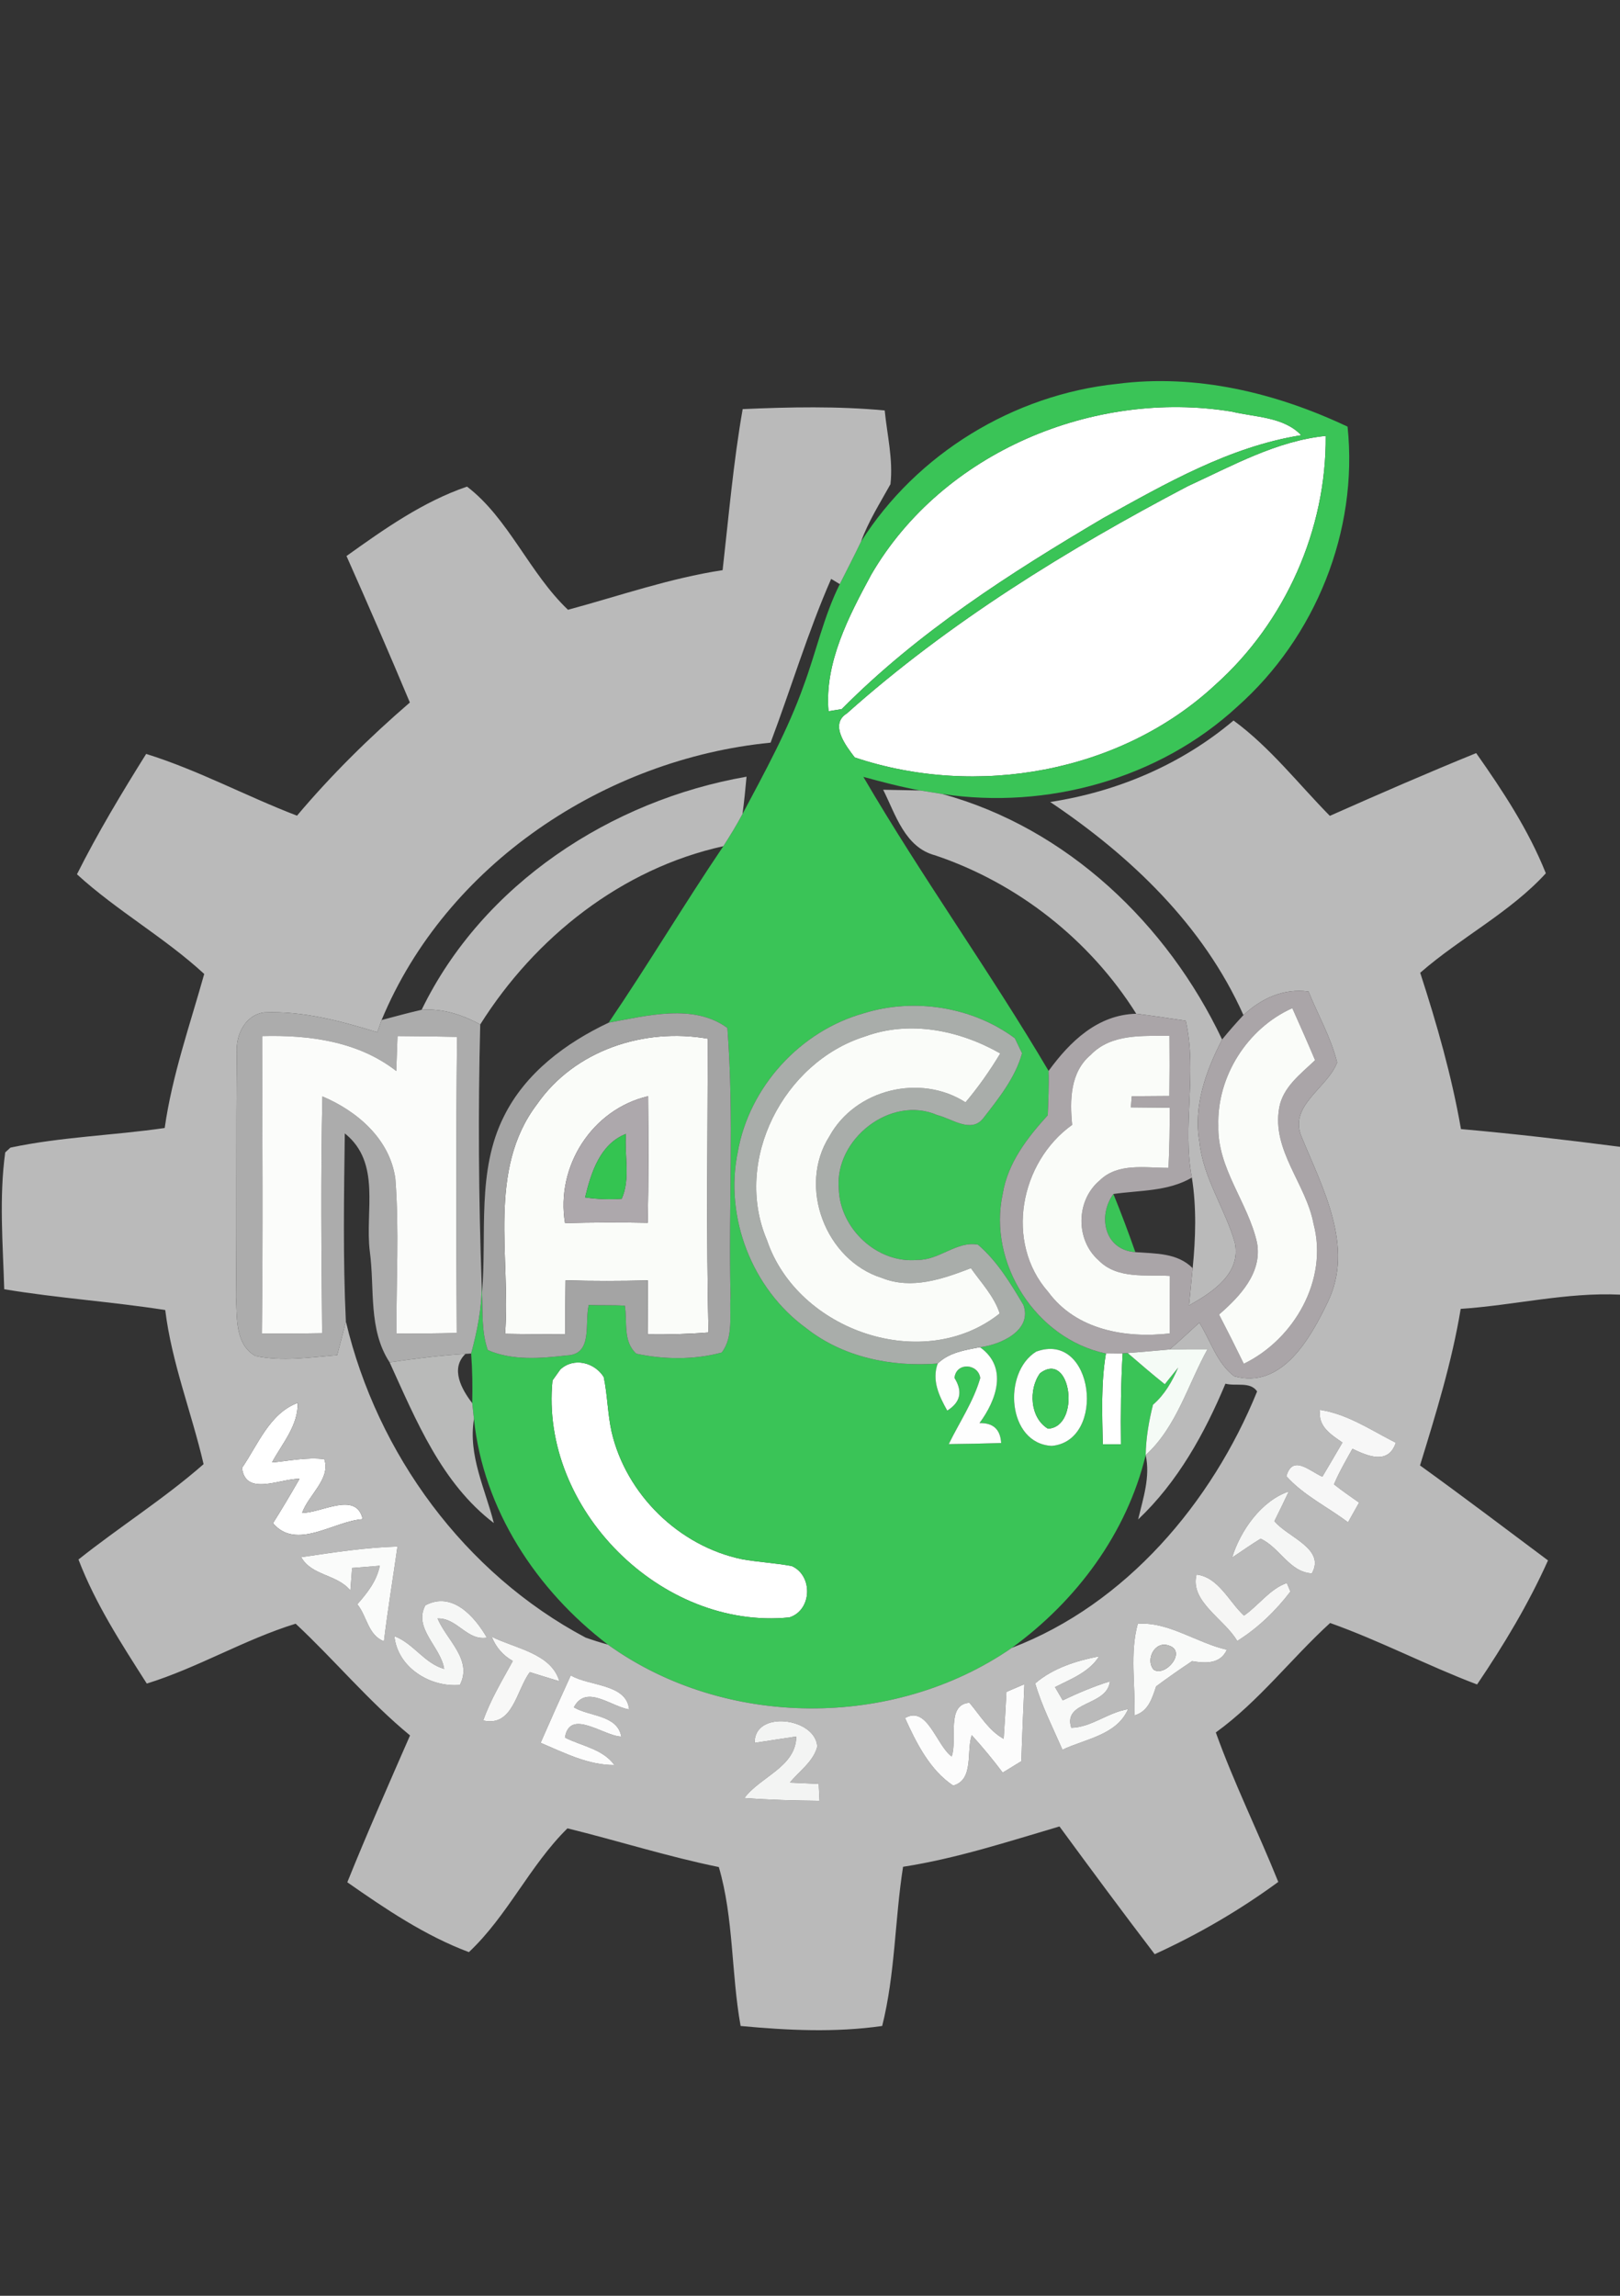 <?xml version="1.0" encoding="UTF-8" ?>
<!DOCTYPE svg PUBLIC "-//W3C//DTD SVG 1.1//EN" "http://www.w3.org/Graphics/SVG/1.1/DTD/svg11.dtd">
<svg width="180pt" height="255pt" viewBox="0 0 180 255" version="1.1" xmlns="http://www.w3.org/2000/svg">
<rect x="0" y="0" width="180" height="255" fill="#333333" stroke="none"/>
<g id="#ffffffff">
<path fill="#ffffff" opacity="1.00" d=" M 96.82 63.80 C 104.74 50.22 121.54 43.22 136.85 45.72 C 139.46 46.35 142.62 46.28 144.58 48.34 C 136.62 49.61 129.52 53.71 122.56 57.56 C 112.24 63.65 102.01 70.20 93.53 78.76 C 93.16 78.82 92.43 78.94 92.06 79.00 C 91.59 73.61 94.32 68.43 96.82 63.80 Z" />
<path fill="#ffffff" opacity="1.00" d=" M 131.98 54.00 C 136.89 51.75 141.86 48.96 147.30 48.42 C 147.39 58.82 142.80 69.11 135.06 76.04 C 124.52 85.85 108.47 88.66 94.97 84.13 C 93.99 82.85 92.13 80.45 94.10 79.24 C 105.46 69.11 118.54 61.06 131.98 54.00 Z" />
<path fill="#ffffff" opacity="1.00" d=" M 122.88 150.34 C 123.35 150.34 124.28 150.32 124.74 150.31 C 124.54 153.68 124.51 157.05 124.55 160.43 C 124.05 160.43 123.04 160.42 122.53 160.42 C 122.47 157.06 122.32 153.67 122.88 150.34 Z" />
<path fill="#ffffff" opacity="1.00" d=" M 62.26 152.11 C 63.75 150.73 66.06 151.32 67.08 152.95 C 67.50 154.95 67.51 157.02 67.95 159.02 C 69.56 165.99 75.45 171.74 82.45 173.19 C 84.28 173.52 86.15 173.60 87.98 173.95 C 90.35 175.01 90.23 178.85 87.71 179.65 C 73.47 181.08 59.96 167.57 61.39 153.33 C 61.61 153.03 62.04 152.42 62.26 152.11 Z" />
<path fill="#ffffff" opacity="1.00" d=" M 26.89 163.04 C 28.66 160.47 29.95 156.98 33.08 155.82 C 33.13 158.37 31.36 160.32 30.22 162.44 C 32.15 162.26 34.09 161.83 36.03 162.07 C 36.79 164.24 34.27 166.05 33.57 168.04 C 35.72 168.06 39.59 165.57 40.30 168.74 C 37.08 168.95 32.94 172.26 30.33 169.19 C 31.35 167.57 32.33 165.92 33.28 164.26 C 31.19 164.20 27.27 166.27 26.89 163.04 Z" />
</g>
<g id="#3ac457ff">
<path fill="#3ac457" opacity="1.00" d=" M 95.67 60.16 C 101.86 50.39 112.62 43.84 124.10 42.64 C 132.91 41.49 141.78 43.63 149.73 47.39 C 150.94 58.98 146.16 70.79 137.48 78.49 C 128.78 86.52 116.34 89.95 104.69 88.19 C 104.08 88.09 102.85 87.90 102.24 87.80 C 100.11 87.41 98.02 86.86 95.93 86.29 C 102.42 97.41 109.97 107.87 116.51 118.95 C 116.56 120.59 116.48 122.23 116.42 123.87 C 114.16 126.36 111.98 129.15 111.42 132.58 C 109.72 140.30 115.12 148.72 122.88 150.34 C 122.32 153.67 122.47 157.06 122.53 160.42 C 123.04 160.42 124.05 160.43 124.55 160.43 C 124.51 157.05 124.54 153.68 124.74 150.31 L 125.30 150.29 C 126.66 151.46 128.02 152.63 129.42 153.75 C 129.79 153.29 130.54 152.37 130.91 151.90 C 130.24 153.45 129.40 154.92 128.11 156.03 C 127.65 157.86 127.33 159.72 127.30 161.62 L 127.30 161.62 C 125.19 170.32 119.61 177.81 112.43 183.03 C 99.29 192.11 80.53 192.01 67.54 182.67 C 59.61 176.62 53.71 167.69 52.66 157.62 C 52.61 157.18 52.52 156.29 52.47 155.85 C 52.51 154.01 52.49 152.17 52.35 150.34 C 53.02 147.84 53.54 145.30 53.52 142.70 L 53.56 143.55 C 53.65 145.69 53.48 147.90 54.20 149.96 C 56.93 151.14 60.06 150.89 62.95 150.55 C 65.95 150.48 64.91 146.91 65.42 144.94 C 66.75 145.02 68.09 144.93 69.43 145.03 C 69.72 146.81 69.19 149.02 70.71 150.36 C 73.80 151.02 77.12 151.05 80.19 150.23 C 81.54 148.45 81.02 146.05 81.17 143.98 C 80.93 134.05 81.58 124.07 80.82 114.18 C 77.09 111.43 71.86 112.83 67.63 113.59 C 72.01 107.15 76.00 100.45 80.37 93.99 C 81.12 92.82 81.85 91.64 82.50 90.41 C 84.97 85.76 87.53 81.12 89.30 76.14 C 90.69 72.40 91.52 68.46 93.31 64.88 C 94.10 63.31 94.91 61.75 95.67 60.16 M 96.82 63.80 C 94.32 68.43 91.59 73.61 92.06 79.00 C 92.43 78.94 93.16 78.82 93.53 78.76 C 102.01 70.20 112.24 63.65 122.56 57.56 C 129.52 53.71 136.62 49.61 144.58 48.34 C 142.62 46.28 139.46 46.35 136.85 45.72 C 121.54 43.22 104.74 50.22 96.82 63.80 M 131.98 54.00 C 118.54 61.06 105.46 69.11 94.10 79.24 C 92.13 80.45 93.99 82.85 94.97 84.13 C 108.47 88.66 124.52 85.85 135.06 76.04 C 142.80 69.11 147.39 58.82 147.30 48.42 C 141.86 48.96 136.89 51.75 131.98 54.00 M 96.00 112.54 C 88.94 114.50 83.25 120.71 81.98 127.94 C 80.47 135.20 83.56 143.15 89.56 147.51 C 93.66 150.76 99.05 151.85 104.19 151.45 C 103.51 153.33 104.35 155.07 105.25 156.68 C 106.72 155.76 106.99 154.56 106.05 153.05 C 106.24 151.27 108.69 151.44 108.92 153.06 C 108.17 155.68 106.60 157.97 105.42 160.40 C 107.36 160.38 109.30 160.34 111.24 160.28 C 111.15 158.76 110.35 158.03 108.83 158.07 C 110.73 155.50 112.02 151.87 108.89 149.64 C 111.16 149.37 114.74 147.78 113.71 144.94 C 112.29 142.55 110.79 140.06 108.66 138.25 C 106.31 137.81 104.34 139.99 101.98 139.94 C 97.50 140.40 93.31 136.47 93.20 132.04 C 92.70 126.54 98.98 121.59 104.15 123.86 C 105.75 124.24 107.90 125.93 109.25 124.21 C 110.96 122.01 112.81 119.71 113.56 116.99 C 113.36 116.58 112.96 115.74 112.76 115.32 C 108.06 111.83 101.59 110.81 96.00 112.54 M 115.13 150.13 C 111.37 152.46 111.92 160.35 116.86 160.60 C 122.97 160.06 121.55 147.77 115.13 150.13 M 62.26 152.11 C 62.04 152.42 61.61 153.03 61.39 153.33 C 59.96 167.57 73.47 181.08 87.71 179.65 C 90.23 178.85 90.35 175.01 87.98 173.95 C 86.15 173.60 84.28 173.52 82.45 173.19 C 75.45 171.74 69.56 165.99 67.95 159.02 C 67.51 157.02 67.50 154.95 67.08 152.95 C 66.06 151.32 63.75 150.73 62.26 152.11 Z" />
<path fill="#3ac457" opacity="1.00" d=" M 126.15 139.08 C 122.73 138.85 121.92 135.09 123.71 132.62 C 124.58 134.75 125.39 136.91 126.15 139.08 Z" />
</g>
<g id="#bababaff">
<path fill="#bababa" opacity="1.00" d=" M 82.52 45.44 C 87.78 45.21 93.05 45.10 98.30 45.59 C 98.57 48.31 99.25 51.05 98.94 53.78 C 97.78 55.88 96.49 57.90 95.67 60.16 C 94.91 61.75 94.10 63.31 93.31 64.88 C 93.07 64.74 92.59 64.45 92.35 64.30 C 89.75 70.23 87.90 76.44 85.62 82.49 C 67.21 84.30 49.57 96.02 42.40 113.30 C 42.28 113.63 42.04 114.31 41.92 114.65 C 37.86 113.41 33.64 112.27 29.36 112.45 C 27.19 112.74 26.15 115.03 26.32 117.02 C 26.21 126.02 26.32 135.04 26.22 144.04 C 26.35 146.29 26.08 149.33 28.38 150.61 C 31.37 151.25 34.45 150.76 37.46 150.52 C 37.80 149.28 38.12 148.03 38.43 146.78 C 41.92 161.52 51.64 174.76 65.06 181.89 C 65.88 182.18 66.70 182.44 67.54 182.67 C 80.53 192.01 99.29 192.11 112.43 183.03 C 125.09 178.20 134.66 166.91 139.68 154.55 C 138.92 153.42 137.30 154.00 136.16 153.69 C 133.84 159.23 130.86 164.61 126.46 168.77 C 127.01 166.43 127.83 164.05 127.30 161.62 L 127.30 161.62 C 130.74 158.48 131.97 153.82 134.17 149.86 C 132.76 149.85 131.35 149.86 129.95 149.89 C 131.09 148.94 132.16 147.91 133.26 146.91 C 134.50 148.89 135.22 151.43 137.13 152.86 C 142.45 154.36 145.63 148.59 147.54 144.60 C 150.51 138.47 146.96 131.98 144.63 126.29 C 143.11 122.82 147.52 120.84 148.57 118.01 C 147.89 115.25 146.45 112.75 145.39 110.13 C 142.64 109.74 140.14 110.90 138.16 112.75 C 133.71 102.78 125.63 95.08 116.69 89.08 C 124.16 87.93 131.26 84.92 137.06 80.03 C 141.14 83.02 144.24 87.05 147.76 90.62 C 153.15 88.23 158.56 85.87 164.02 83.65 C 166.98 87.85 169.85 92.21 171.76 97.00 C 167.79 101.35 162.26 104.15 157.80 108.05 C 159.65 113.74 161.30 119.50 162.33 125.41 C 168.23 125.93 174.12 126.62 180.00 127.38 L 180.00 143.80 C 174.06 143.52 168.21 144.99 162.30 145.38 C 161.32 151.31 159.54 157.04 157.78 162.77 C 162.56 166.22 167.27 169.78 172.00 173.32 C 169.83 178.16 167.09 182.71 164.12 187.10 C 158.60 185.01 153.35 182.25 147.79 180.27 C 143.47 184.21 139.88 188.97 135.09 192.43 C 137.12 198.08 139.79 203.46 142.03 209.03 C 137.75 212.17 133.14 214.85 128.30 217.06 C 124.72 212.37 121.21 207.63 117.72 202.87 C 111.98 204.56 106.28 206.43 100.34 207.35 C 99.42 213.22 99.47 219.26 98.02 225.03 C 92.81 225.78 87.51 225.52 82.29 225.03 C 81.24 219.20 81.53 213.03 79.87 207.38 C 74.19 206.22 68.66 204.46 63.05 203.08 C 58.86 207.21 56.39 212.80 52.10 216.83 C 47.22 215.00 42.84 212.04 38.59 209.07 C 40.80 203.59 43.19 198.18 45.56 192.76 C 40.97 188.98 37.15 184.36 32.85 180.35 C 27.17 182.10 22.01 185.23 16.31 187.00 C 13.49 182.58 10.60 178.14 8.72 173.22 C 13.28 169.59 18.24 166.47 22.62 162.63 C 21.30 156.92 19.08 151.39 18.36 145.51 C 12.42 144.58 6.41 144.19 0.47 143.20 C 0.32 138.14 -0.11 133.04 0.58 128.00 L 1.16 127.47 C 6.80 126.27 12.61 126.12 18.30 125.29 C 19.13 119.42 21.11 113.84 22.69 108.18 C 18.28 104.12 12.98 101.16 8.55 97.11 C 10.86 92.51 13.51 88.10 16.24 83.74 C 22.02 85.54 27.36 88.44 33.00 90.60 C 36.82 86.07 41.05 81.90 45.54 78.03 C 43.26 72.58 40.90 67.16 38.50 61.76 C 42.68 58.77 47.00 55.72 51.89 54.05 C 56.48 57.54 58.83 63.67 63.11 67.73 C 68.81 66.19 74.42 64.22 80.29 63.33 C 80.97 57.36 81.48 51.36 82.52 45.44 M 26.89 163.04 C 27.27 166.27 31.19 164.20 33.28 164.26 C 32.33 165.92 31.35 167.57 30.33 169.19 C 32.94 172.26 37.08 168.95 40.30 168.74 C 39.59 165.57 35.72 168.06 33.57 168.04 C 34.27 166.05 36.79 164.24 36.03 162.07 C 34.09 161.83 32.15 162.26 30.22 162.44 C 31.36 160.32 33.13 158.37 33.08 155.82 C 29.95 156.98 28.66 160.47 26.89 163.04 M 146.67 156.60 C 146.41 158.45 147.88 159.33 149.16 160.23 C 148.43 161.50 147.67 162.76 146.93 164.02 C 145.50 163.41 143.63 161.50 142.93 163.97 C 144.85 166.11 147.51 167.37 149.78 169.09 C 150.09 168.54 150.70 167.44 151.01 166.90 C 150.07 166.24 149.12 165.59 148.22 164.87 C 148.80 163.50 149.55 162.21 150.27 160.92 C 152.02 161.76 154.26 162.71 155.09 160.25 C 152.36 158.87 149.75 157.07 146.67 156.60 M 136.90 173.00 C 137.96 172.31 138.99 171.56 140.07 170.91 C 142.18 171.87 143.29 174.64 145.76 174.76 C 147.32 172.01 143.05 170.74 141.60 168.96 C 142.14 167.86 142.68 166.77 143.20 165.66 C 140.15 166.69 137.83 170.00 136.90 173.00 M 33.47 172.96 C 34.64 175.05 37.45 174.84 38.93 176.66 C 38.98 176.03 39.08 174.78 39.12 174.16 C 39.89 174.10 41.43 173.97 42.20 173.91 C 41.86 175.60 40.82 176.93 39.70 178.19 C 40.78 179.51 40.89 181.63 42.66 182.30 C 43.08 178.78 43.67 175.29 44.16 171.78 C 40.57 171.88 37.02 172.44 33.47 172.96 M 132.95 174.89 C 132.16 177.88 136.07 179.84 137.47 182.27 C 139.77 180.83 141.74 178.93 143.38 176.78 L 142.98 175.83 C 141.08 176.49 139.86 178.32 138.22 179.45 C 136.55 177.91 135.40 175.19 132.95 174.89 M 47.26 178.31 C 45.89 180.87 48.98 182.92 49.35 185.37 C 47.13 184.74 45.95 182.54 43.82 181.73 C 44.17 185.21 47.79 187.45 51.10 187.15 C 52.54 184.34 49.62 182.17 48.62 179.77 C 50.81 179.69 51.87 182.27 54.10 181.90 C 52.75 179.56 50.24 176.70 47.26 178.31 M 126.42 180.36 C 125.52 183.64 126.16 187.16 126.06 190.53 C 127.59 190.10 128.01 188.65 128.46 187.31 C 129.76 186.34 131.10 185.41 132.45 184.51 C 133.93 184.75 135.58 184.86 136.32 183.24 C 133.00 182.50 129.79 180.09 126.42 180.36 M 54.64 181.80 C 55.10 182.97 55.88 183.87 56.98 184.49 C 55.80 186.65 54.51 188.77 53.69 191.10 C 57.00 191.86 57.37 187.73 58.87 185.73 C 59.96 186.07 61.05 186.41 62.15 186.74 C 61.25 183.63 57.22 183.10 54.64 181.80 M 115.02 186.98 C 115.77 189.53 116.99 191.91 118.05 194.35 C 120.60 193.13 124.09 192.73 125.34 189.84 C 123.13 190.19 121.27 191.86 119.03 191.91 C 118.07 188.87 123.00 189.57 123.33 186.75 C 121.53 187.31 119.79 188.05 118.08 188.86 C 117.87 188.49 117.44 187.76 117.22 187.39 C 119.01 186.48 121.01 185.74 122.13 183.97 C 119.61 184.46 116.99 185.28 115.02 186.98 M 63.42 186.09 C 62.28 188.58 61.16 191.08 60.07 193.58 C 62.70 194.69 65.33 196.06 68.27 196.05 C 66.96 194.25 64.64 193.95 62.77 193.00 C 63.30 189.70 67.05 192.82 69.03 192.89 C 68.61 190.47 65.48 190.67 63.76 189.64 C 65.13 187.04 67.87 189.55 69.90 189.87 C 69.62 187.00 65.49 187.32 63.42 186.09 M 111.83 187.92 C 111.74 189.66 111.64 191.40 111.52 193.14 C 109.85 192.22 108.91 190.53 107.71 189.13 C 105.08 189.31 106.42 193.26 105.74 195.10 C 104.04 193.86 103.03 189.38 100.56 190.83 C 101.80 193.58 103.34 196.64 105.91 198.33 C 108.25 197.69 107.35 194.51 107.97 192.73 C 109.18 194.06 110.33 195.45 111.41 196.89 C 112.10 196.47 112.79 196.04 113.48 195.62 C 113.57 192.77 113.70 189.92 113.82 187.07 C 113.32 187.28 112.33 187.71 111.83 187.92 M 83.85 193.59 C 85.39 193.35 86.93 193.11 88.48 192.88 C 88.41 196.28 84.52 197.30 82.71 199.71 C 85.49 199.92 88.27 199.99 91.06 200.02 C 91.03 199.55 90.99 198.61 90.97 198.14 C 90.16 198.10 88.56 198.03 87.76 198.00 C 88.81 196.72 90.38 195.67 90.81 194.00 C 90.61 190.77 83.77 189.91 83.85 193.59 Z" />
<path fill="#bababa" opacity="1.00" d=" M 46.85 112.16 C 53.62 98.21 67.88 88.89 82.95 86.27 C 82.82 87.65 82.69 89.03 82.50 90.41 C 81.85 91.64 81.12 92.82 80.37 93.99 C 69.07 96.48 59.46 104.10 53.36 113.79 C 51.36 112.70 49.15 111.99 46.85 112.16 Z" />
<path fill="#bababa" opacity="1.00" d=" M 98.13 87.72 C 99.15 87.74 101.21 87.78 102.24 87.80 C 102.85 87.90 104.08 88.09 104.69 88.19 C 118.56 91.98 129.71 102.64 135.79 115.46 C 133.99 118.95 132.57 122.87 133.27 126.84 C 133.69 130.86 136.12 134.23 137.21 138.04 C 137.92 141.49 134.67 143.56 132.11 145.00 C 132.24 143.62 132.38 142.24 132.52 140.86 C 132.85 137.51 132.96 134.13 132.43 130.80 C 131.33 125.02 133.06 119.15 131.75 113.38 C 129.92 113.11 128.09 112.82 126.25 112.60 C 121.10 104.40 113.09 98.10 103.92 95.01 C 100.54 94.13 99.51 90.47 98.13 87.72 Z" />
</g>
<g id="#fefefeff">
<path fill="#fefefe" opacity="1.00" d=" M 104.19 151.45 C 105.45 150.22 107.22 149.95 108.89 149.64 C 112.02 151.87 110.73 155.50 108.83 158.07 C 110.35 158.03 111.15 158.76 111.24 160.28 C 109.30 160.34 107.36 160.38 105.42 160.40 C 106.60 157.97 108.17 155.68 108.92 153.06 C 108.69 151.44 106.24 151.27 106.05 153.05 C 106.99 154.56 106.72 155.76 105.25 156.68 C 104.35 155.07 103.51 153.33 104.19 151.45 Z" />
<path fill="#fefefe" opacity="1.00" d=" M 115.13 150.13 C 121.55 147.77 122.97 160.06 116.86 160.60 C 111.92 160.35 111.37 152.46 115.13 150.13 M 115.56 152.53 C 114.27 154.30 114.42 157.47 116.44 158.69 C 120.12 158.50 119.02 149.91 115.56 152.53 Z" />
</g>
<g id="#aaa5a8ff">
<path fill="#aaa5a8" opacity="1.00" d=" M 138.16 112.75 C 140.14 110.90 142.64 109.74 145.39 110.13 C 146.45 112.75 147.89 115.25 148.57 118.01 C 147.52 120.84 143.11 122.82 144.63 126.29 C 146.96 131.98 150.51 138.47 147.54 144.60 C 145.63 148.59 142.45 154.36 137.13 152.86 C 135.22 151.43 134.50 148.89 133.26 146.91 C 132.16 147.91 131.09 148.94 129.95 149.89 C 128.40 150.03 126.85 150.17 125.30 150.29 L 124.74 150.31 C 124.28 150.32 123.35 150.34 122.88 150.34 C 115.12 148.72 109.72 140.30 111.42 132.58 C 111.98 129.15 114.16 126.36 116.42 123.87 C 116.48 122.23 116.56 120.59 116.51 118.95 C 118.87 115.70 121.96 112.70 126.25 112.60 C 128.09 112.82 129.92 113.11 131.75 113.38 C 133.06 119.15 131.33 125.02 132.43 130.80 C 129.78 132.35 126.65 132.20 123.71 132.62 C 121.92 135.09 122.73 138.85 126.15 139.08 C 128.38 139.25 130.81 139.14 132.52 140.86 C 132.38 142.24 132.24 143.62 132.11 145.00 C 134.67 143.56 137.92 141.49 137.21 138.04 C 136.12 134.23 133.69 130.86 133.27 126.84 C 132.57 122.87 133.99 118.95 135.79 115.46 C 136.55 114.53 137.34 113.63 138.16 112.75 M 135.37 125.04 C 135.25 129.78 138.67 133.56 139.67 138.03 C 140.28 141.37 137.75 144.01 135.45 146.01 C 136.39 147.82 137.31 149.65 138.20 151.48 C 143.80 148.76 147.60 142.14 145.95 135.94 C 145.13 131.51 141.30 127.79 142.13 123.07 C 142.53 120.75 144.53 119.28 146.12 117.76 C 145.30 115.82 144.45 113.90 143.59 111.98 C 138.60 114.21 135.20 119.57 135.37 125.04 M 121.19 117.17 C 118.90 119.09 118.86 122.21 119.13 124.94 C 113.33 129.09 111.61 137.99 116.47 143.50 C 119.58 147.73 125.06 148.67 129.98 148.11 C 129.97 145.98 129.97 143.85 129.99 141.72 C 127.31 141.56 124.14 142.11 122.06 139.98 C 119.49 137.71 119.54 133.36 122.16 131.14 C 124.20 129.12 127.25 129.73 129.83 129.72 C 129.94 127.50 129.98 125.27 129.96 123.04 C 128.52 123.03 127.08 123.01 125.65 123.00 L 125.75 121.76 C 127.14 121.75 128.53 121.74 129.93 121.73 C 129.96 119.50 129.96 117.27 129.94 115.05 C 126.94 115.08 123.48 114.79 121.19 117.17 Z" />
</g>
<g id="#acacacff">
<path fill="#acacac" opacity="1.00" d=" M 29.36 112.45 C 33.64 112.27 37.86 113.41 41.92 114.65 C 42.04 114.31 42.28 113.63 42.40 113.30 C 43.88 112.91 45.36 112.50 46.85 112.16 C 49.15 111.99 51.36 112.70 53.36 113.79 C 53.11 123.42 53.18 133.07 53.52 142.70 C 53.54 145.30 53.02 147.84 52.35 150.34 L 51.72 150.38 C 48.89 150.55 46.08 150.91 43.29 151.32 C 40.89 147.65 41.65 143.13 41.09 139.00 C 40.53 134.52 42.40 129.16 38.31 125.89 C 38.22 132.85 38.10 139.82 38.43 146.78 C 38.12 148.03 37.80 149.28 37.46 150.52 C 34.45 150.76 31.37 151.25 28.38 150.61 C 26.08 149.33 26.35 146.29 26.22 144.04 C 26.32 135.04 26.21 126.02 26.32 117.02 C 26.15 115.03 27.19 112.74 29.36 112.45 M 29.13 115.08 C 29.15 126.09 29.23 137.10 29.10 148.11 C 31.33 148.13 33.56 148.12 35.79 148.08 C 35.71 139.31 35.62 130.54 35.82 121.78 C 39.71 123.42 43.33 126.54 43.93 130.93 C 44.37 136.65 44.02 142.40 44.05 148.12 C 46.29 148.13 48.52 148.11 50.75 148.05 C 50.68 137.09 50.66 126.13 50.78 115.17 C 48.57 115.12 46.37 115.09 44.17 115.08 C 44.12 116.37 44.07 117.66 44.03 118.96 C 39.79 115.66 34.35 114.94 29.13 115.08 Z" />
</g>
<g id="#a9adaaff">
<path fill="#a9adaa" opacity="1.00" d=" M 96.00 112.54 C 101.59 110.81 108.06 111.83 112.76 115.32 C 112.96 115.74 113.36 116.58 113.56 116.99 C 112.81 119.71 110.96 122.01 109.25 124.21 C 107.90 125.93 105.75 124.24 104.15 123.86 C 98.98 121.59 92.70 126.54 93.20 132.04 C 93.31 136.47 97.50 140.40 101.98 139.94 C 104.34 139.99 106.31 137.81 108.66 138.25 C 110.79 140.06 112.29 142.55 113.71 144.94 C 114.74 147.78 111.16 149.37 108.89 149.64 C 107.22 149.95 105.45 150.22 104.19 151.45 C 99.05 151.85 93.66 150.76 89.56 147.51 C 83.56 143.15 80.47 135.20 81.98 127.94 C 83.25 120.71 88.94 114.50 96.00 112.54 M 96.06 115.14 C 87.06 117.99 81.44 128.89 85.22 137.75 C 88.63 147.85 102.62 152.63 111.08 145.89 C 110.45 143.97 109.02 142.48 107.88 140.86 C 104.76 142.06 101.30 143.27 98.00 141.95 C 91.72 139.99 88.60 131.79 92.16 126.21 C 95.04 120.98 102.26 119.22 107.28 122.44 C 108.71 120.74 109.99 118.92 111.14 117.01 C 106.62 114.43 101.07 113.29 96.06 115.14 Z" />
</g>
<g id="#fafcf9ff">
<path fill="#fafcf9" opacity="1.00" d=" M 135.37 125.04 C 135.20 119.57 138.60 114.21 143.59 111.98 C 144.45 113.90 145.30 115.82 146.12 117.76 C 144.53 119.28 142.53 120.75 142.13 123.07 C 141.30 127.79 145.13 131.51 145.95 135.94 C 147.60 142.14 143.80 148.76 138.20 151.48 C 137.31 149.65 136.39 147.82 135.45 146.01 C 137.75 144.01 140.28 141.37 139.67 138.03 C 138.67 133.56 135.25 129.78 135.37 125.04 Z" />
<path fill="#fafcf9" opacity="1.00" d=" M 96.06 115.14 C 101.07 113.29 106.62 114.43 111.14 117.01 C 109.99 118.92 108.71 120.74 107.28 122.44 C 102.26 119.22 95.04 120.98 92.16 126.21 C 88.60 131.79 91.72 139.99 98.00 141.95 C 101.30 143.27 104.76 142.06 107.88 140.86 C 109.02 142.48 110.45 143.97 111.08 145.89 C 102.62 152.63 88.63 147.85 85.22 137.75 C 81.44 128.89 87.06 117.99 96.06 115.14 Z" />
<path fill="#fafcf9" opacity="1.00" d=" M 59.67 122.65 C 63.85 116.64 71.58 114.13 78.64 115.37 C 78.63 126.25 78.47 137.13 78.72 148.00 C 76.47 148.18 74.21 148.24 71.96 148.21 C 71.97 146.21 71.99 144.21 71.98 142.22 C 68.93 142.29 65.89 142.30 62.84 142.21 C 62.81 144.20 62.80 146.19 62.81 148.18 C 60.58 148.20 58.35 148.19 56.12 148.15 C 56.77 139.66 54.10 129.98 59.67 122.65 M 62.78 135.85 C 65.84 135.77 68.91 135.76 71.97 135.82 C 72.07 131.13 72.05 126.45 72.01 121.76 C 65.78 123.21 61.73 129.57 62.78 135.85 Z" />
<path fill="#fafcf9" opacity="1.00" d=" M 121.19 117.17 C 123.48 114.79 126.94 115.08 129.94 115.05 C 129.96 117.27 129.96 119.50 129.93 121.73 C 128.53 121.74 127.14 121.75 125.75 121.76 L 125.65 123.00 C 127.08 123.01 128.52 123.03 129.96 123.04 C 129.98 125.27 129.94 127.50 129.83 129.72 C 127.25 129.73 124.20 129.12 122.16 131.14 C 119.54 133.36 119.49 137.71 122.06 139.98 C 124.14 142.11 127.31 141.56 129.99 141.72 C 129.97 143.85 129.97 145.98 129.98 148.11 C 125.06 148.67 119.58 147.73 116.47 143.50 C 111.61 137.99 113.33 129.09 119.13 124.94 C 118.86 122.21 118.90 119.09 121.19 117.17 Z" />
</g>
<g id="#a4a4a4ff">
<path fill="#a4a4a4" opacity="1.00" d=" M 67.63 113.59 C 71.86 112.83 77.09 111.43 80.82 114.18 C 81.58 124.07 80.93 134.05 81.17 143.98 C 81.02 146.05 81.54 148.45 80.19 150.23 C 77.12 151.05 73.80 151.02 70.71 150.36 C 69.19 149.02 69.72 146.81 69.43 145.03 C 68.09 144.93 66.75 145.02 65.42 144.94 C 64.91 146.91 65.95 150.48 62.95 150.55 C 60.06 150.89 56.93 151.14 54.20 149.96 C 53.48 147.90 53.65 145.69 53.56 143.55 C 54.11 137.04 52.94 130.08 55.98 124.02 C 58.37 119.18 62.85 115.85 67.63 113.59 M 59.67 122.65 C 54.10 129.98 56.77 139.66 56.12 148.15 C 58.35 148.19 60.58 148.20 62.81 148.18 C 62.80 146.19 62.81 144.20 62.84 142.21 C 65.89 142.30 68.93 142.29 71.98 142.22 C 71.99 144.21 71.97 146.21 71.96 148.21 C 74.21 148.24 76.47 148.18 78.72 148.00 C 78.47 137.13 78.63 126.25 78.64 115.37 C 71.58 114.13 63.85 116.64 59.67 122.65 Z" />
</g>
<g id="#fbfcfaff">
<path fill="#fbfcfa" opacity="1.00" d=" M 29.13 115.08 C 34.35 114.94 39.79 115.66 44.03 118.96 C 44.07 117.66 44.12 116.37 44.17 115.08 C 46.37 115.09 48.57 115.12 50.78 115.17 C 50.66 126.13 50.68 137.09 50.75 148.05 C 48.52 148.11 46.29 148.13 44.05 148.12 C 44.02 142.40 44.37 136.65 43.93 130.93 C 43.33 126.54 39.71 123.42 35.82 121.78 C 35.62 130.54 35.71 139.31 35.79 148.08 C 33.56 148.12 31.33 148.13 29.10 148.11 C 29.23 137.10 29.15 126.09 29.13 115.08 Z" />
</g>
<g id="#ada8acff">
<path fill="#ada8ac" opacity="1.00" d=" M 62.78 135.85 C 61.73 129.57 65.78 123.21 72.01 121.76 C 72.05 126.45 72.07 131.13 71.97 135.82 C 68.91 135.76 65.84 135.77 62.78 135.85 M 65.01 133.00 C 66.37 133.20 67.72 133.25 69.08 133.15 C 70.07 130.95 69.36 128.31 69.55 125.95 C 66.67 127.06 65.67 130.26 65.01 133.00 Z" />
</g>
<g id="#34c451ff">
<path fill="#34c451" opacity="1.00" d=" M 65.01 133.00 C 65.67 130.26 66.67 127.06 69.55 125.95 C 69.36 128.31 70.07 130.95 69.08 133.15 C 67.72 133.25 66.37 133.20 65.01 133.00 Z" />
</g>
<g id="#b9bab9ff">
<path fill="#b9bab9" opacity="1.00" d=" M 43.29 151.32 C 46.08 150.91 48.89 150.55 51.72 150.38 C 50.00 152.02 51.30 154.34 52.47 155.85 C 52.52 156.29 52.61 157.18 52.66 157.62 C 52.00 161.67 53.91 165.36 54.87 169.17 C 49.06 164.75 46.23 157.76 43.29 151.32 Z" />
</g>
<g id="#e9e2e7ff">
</g>
<g id="#f5fbf6ff">
<path fill="#f5fbf6" opacity="1.00" d=" M 125.30 150.29 C 126.85 150.17 128.40 150.03 129.95 149.89 C 131.35 149.86 132.76 149.85 134.17 149.86 C 131.97 153.82 130.74 158.48 127.30 161.62 C 127.33 159.72 127.65 157.86 128.11 156.03 C 129.40 154.92 130.24 153.45 130.91 151.90 C 130.54 152.37 129.79 153.29 129.42 153.75 C 128.02 152.63 126.66 151.46 125.30 150.29 Z" />
</g>
<g id="#3cc458ff">
<path fill="#3cc458" opacity="1.00" d=" M 115.56 152.53 C 119.02 149.91 120.12 158.50 116.44 158.69 C 114.42 157.47 114.27 154.30 115.56 152.53 Z" />
</g>
<g id="#fdfdfdff">
</g>
<g id="#f7f7f7ff">
<path fill="#f7f7f7" opacity="1.00" d=" M 146.67 156.60 C 149.75 157.07 152.36 158.87 155.09 160.25 C 154.26 162.71 152.02 161.76 150.27 160.92 C 149.55 162.21 148.80 163.50 148.22 164.87 C 149.12 165.59 150.07 166.24 151.01 166.90 C 150.70 167.44 150.09 168.54 149.78 169.09 C 147.51 167.37 144.85 166.11 142.93 163.97 C 143.63 161.50 145.50 163.41 146.93 164.02 C 147.67 162.76 148.43 161.50 149.16 160.23 C 147.88 159.33 146.41 158.45 146.67 156.60 Z" />
</g>
<g id="#f5f6f5ff">
<path fill="#f5f6f5" opacity="1.00" d=" M 136.90 173.00 C 137.83 170.00 140.15 166.69 143.20 165.66 C 142.68 166.77 142.14 167.86 141.60 168.96 C 143.05 170.74 147.32 172.01 145.76 174.76 C 143.29 174.64 142.18 171.87 140.07 170.91 C 138.99 171.56 137.96 172.31 136.90 173.00 Z" />
</g>
<g id="#fafbfaff">
<path fill="#fafbfa" opacity="1.00" d=" M 33.47 172.96 C 37.02 172.44 40.57 171.88 44.16 171.78 C 43.67 175.29 43.08 178.78 42.66 182.30 C 40.89 181.63 40.78 179.51 39.70 178.19 C 40.82 176.93 41.86 175.60 42.20 173.91 C 41.43 173.97 39.89 174.10 39.12 174.16 C 39.08 174.78 38.98 176.03 38.93 176.66 C 37.45 174.84 34.64 175.05 33.47 172.96 Z" />
</g>
<g id="#f6f6f5ff">
<path fill="#f6f6f5" opacity="1.00" d=" M 132.95 174.89 C 135.40 175.19 136.55 177.91 138.22 179.45 C 139.86 178.32 141.08 176.49 142.98 175.83 L 143.38 176.78 C 141.74 178.93 139.77 180.83 137.47 182.27 C 136.07 179.84 132.16 177.88 132.95 174.89 Z" />
</g>
<g id="#f6f7f6ff">
<path fill="#f6f7f6" opacity="1.00" d=" M 47.26 178.31 C 50.24 176.70 52.75 179.56 54.10 181.90 C 51.87 182.27 50.81 179.69 48.62 179.77 C 49.62 182.17 52.54 184.34 51.10 187.15 C 47.79 187.45 44.17 185.21 43.82 181.73 C 45.95 182.54 47.13 184.74 49.35 185.37 C 48.98 182.92 45.89 180.87 47.26 178.31 Z" />
</g>
<g id="#f9faf9ff">
<path fill="#f9faf9" opacity="1.00" d=" M 126.42 180.36 C 129.79 180.09 133.00 182.50 136.32 183.24 C 135.58 184.86 133.93 184.75 132.45 184.51 C 131.10 185.41 129.76 186.34 128.46 187.31 C 128.01 188.65 127.59 190.10 126.06 190.53 C 126.16 187.16 125.52 183.64 126.42 180.36 M 128.19 185.46 C 129.54 186.29 131.93 183.35 129.81 182.76 C 128.29 182.26 127.25 184.36 128.19 185.46 Z" />
</g>
<g id="#f8f8f7ff">
<path fill="#f8f8f7" opacity="1.00" d=" M 54.64 181.80 C 57.22 183.10 61.25 183.63 62.15 186.74 C 61.05 186.41 59.96 186.07 58.87 185.73 C 57.37 187.73 57.00 191.86 53.69 191.10 C 54.51 188.77 55.80 186.65 56.98 184.49 C 55.88 183.87 55.10 182.97 54.64 181.80 Z" />
</g>
<g id="#bbbbbaff">
<path fill="#bbbbba" opacity="1.00" d=" M 128.19 185.46 C 127.25 184.36 128.29 182.26 129.81 182.76 C 131.93 183.35 129.54 186.29 128.19 185.46 Z" />
</g>
<g id="#f8f9f8ff">
<path fill="#f8f9f8" opacity="1.00" d=" M 115.02 186.98 C 116.99 185.28 119.61 184.46 122.13 183.97 C 121.01 185.74 119.01 186.48 117.22 187.39 C 117.44 187.76 117.87 188.49 118.08 188.86 C 119.79 188.05 121.53 187.31 123.33 186.75 C 123.00 189.57 118.07 188.87 119.03 191.91 C 121.27 191.86 123.13 190.19 125.34 189.84 C 124.09 192.73 120.60 193.13 118.05 194.35 C 116.99 191.91 115.77 189.53 115.02 186.98 Z" />
</g>
<g id="#fcfcfcff">
<path fill="#fcfcfc" opacity="1.00" d=" M 63.42 186.09 C 65.49 187.32 69.62 187.00 69.90 189.87 C 67.87 189.55 65.13 187.04 63.76 189.64 C 65.48 190.67 68.61 190.47 69.03 192.89 C 67.05 192.82 63.30 189.70 62.77 193.00 C 64.64 193.95 66.96 194.25 68.27 196.05 C 65.33 196.06 62.70 194.69 60.07 193.58 C 61.16 191.08 62.28 188.58 63.42 186.09 Z" />
<path fill="#fcfcfc" opacity="1.00" d=" M 111.83 187.92 C 112.33 187.71 113.32 187.28 113.82 187.07 C 113.70 189.92 113.57 192.77 113.48 195.62 C 112.79 196.04 112.10 196.47 111.41 196.89 C 110.33 195.45 109.18 194.06 107.97 192.73 C 107.35 194.51 108.25 197.69 105.91 198.33 C 103.34 196.64 101.80 193.58 100.56 190.83 C 103.03 189.38 104.04 193.86 105.74 195.10 C 106.42 193.26 105.08 189.31 107.71 189.13 C 108.91 190.53 109.85 192.22 111.52 193.14 C 111.64 191.40 111.74 189.66 111.83 187.92 Z" />
</g>
<g id="#f3f4f3ff">
<path fill="#f3f4f3" opacity="1.00" d=" M 83.85 193.59 C 83.77 189.91 90.61 190.77 90.81 194.00 C 90.38 195.67 88.81 196.72 87.76 198.00 C 88.56 198.03 90.16 198.10 90.97 198.14 C 90.99 198.61 91.03 199.55 91.06 200.02 C 88.27 199.99 85.49 199.92 82.71 199.71 C 84.52 197.30 88.41 196.28 88.48 192.88 C 86.93 193.11 85.39 193.35 83.85 193.59 Z" />
</g>
</svg>
